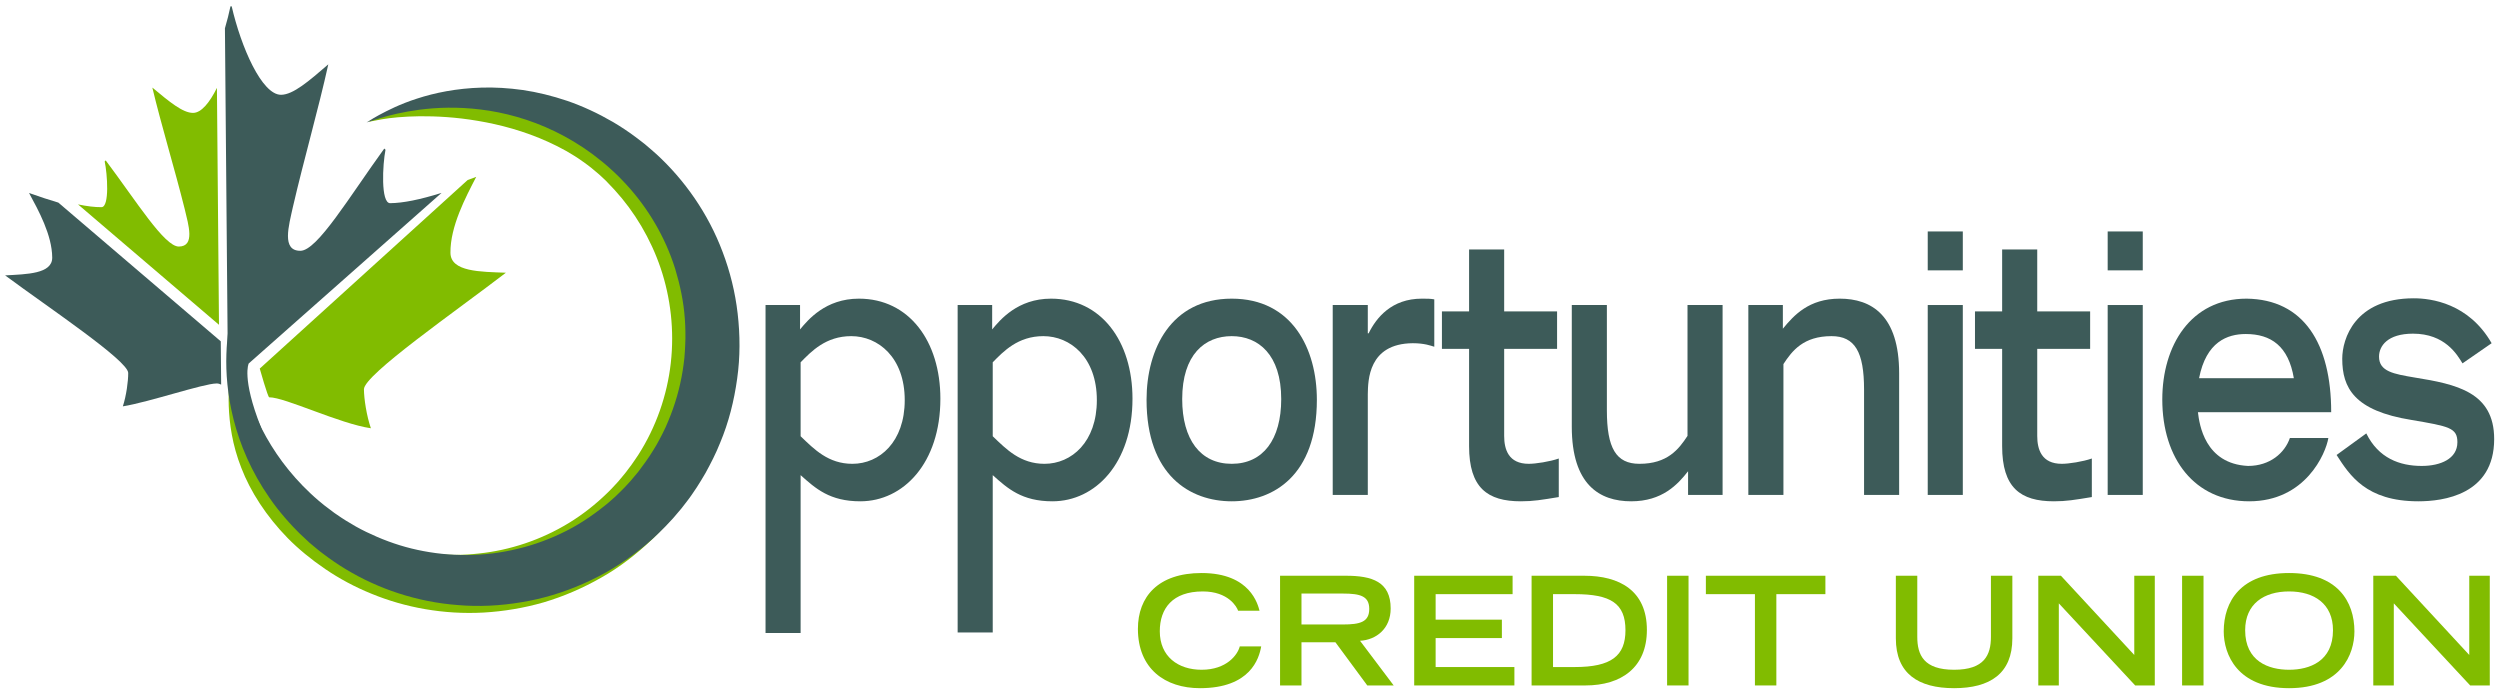 <?xml version="1.0" encoding="UTF-8" standalone="no"?>
<!DOCTYPE svg PUBLIC "-//W3C//DTD SVG 1.1//EN" "http://www.w3.org/Graphics/SVG/1.1/DTD/svg11.dtd">
<svg width="100%" height="100%" viewBox="0 0 1200 334" version="1.1" xmlns="http://www.w3.org/2000/svg" xmlns:xlink="http://www.w3.org/1999/xlink" xml:space="preserve" xmlns:serif="http://www.serif.com/" style="fill-rule:evenodd;clip-rule:evenodd;stroke-linejoin:round;stroke-miterlimit:2;">
    <rect id="Artboard1" x="0" y="0" width="1199.66" height="333.356" style="fill:none;"/>
    <g id="Artboard11" serif:id="Artboard1">
        <g id="Layer-1" serif:id="Layer 1" transform="matrix(1,0,0,1,-7.325,-212.693)">
            <g transform="matrix(1,0,0,1,119.133,384.377)">
                <path d="M0,-2.462C0,-2.462 0.393,-0.193 1.129,4.062C1.901,8.284 3.059,14.484 5.262,21.945C7.451,29.395 10.855,38.078 16.468,46.699C17.867,48.854 19.404,51.004 21.104,53.119C22.754,55.264 24.582,57.367 26.545,59.438C30.487,63.564 34.95,67.596 39.979,71.393C45.24,75.411 50.223,78.779 56.183,81.967C62.056,85.078 68.362,87.768 75.028,89.856C88.368,93.945 103.171,95.734 118.1,93.988C133.02,92.426 147.967,87.447 161.244,79.348C167.879,75.292 174.074,70.434 179.702,64.938C181.137,63.592 182.474,62.143 183.8,60.682L184.806,59.596L184.932,59.46C185.203,59.148 184.701,59.736 184.804,59.613L185.077,59.285L185.623,58.63L187.809,56.008C188.621,55.073 189.065,54.404 189.622,53.662L191.267,51.483C192.366,49.883 193.534,48.265 194.595,46.613C203.093,33.331 208.43,18.083 210.171,2.559C211.932,-12.967 210.119,-28.682 205.31,-42.948C200.465,-57.21 192.761,-70.043 183.251,-80.464C182.071,-81.775 180.828,-83.013 179.632,-84.288L179.406,-84.525L179.293,-84.644C179.351,-84.6 179.003,-84.91 179.394,-84.575L178.867,-85.07L177.817,-86.058C177.145,-86.677 176.36,-87.457 175.788,-87.937C173.538,-89.922 170.872,-92.095 168.181,-93.975C162.835,-97.852 157.09,-100.961 151.333,-103.578C139.795,-108.825 128.126,-111.884 117.587,-113.666C107.023,-115.467 97.537,-115.941 89.707,-115.884C81.874,-115.783 75.665,-115.15 71.469,-114.42C67.268,-113.705 65.025,-113.125 65.025,-113.125C65.025,-113.125 65.529,-113.403 66.506,-113.941C67.483,-114.489 68.959,-115.259 70.948,-116.139C74.925,-117.868 80.927,-120.264 88.93,-122.112C96.916,-123.996 106.866,-125.53 118.468,-125.701C130.053,-125.858 143.338,-124.67 157.527,-120.577C164.608,-118.525 171.883,-115.683 179.087,-111.822C179.986,-111.335 180.89,-110.845 181.797,-110.354C182.679,-109.813 183.566,-109.269 184.456,-108.724C186.214,-107.696 188.09,-106.33 189.934,-105.063C190.885,-104.404 191.512,-103.893 192.322,-103.297L193.475,-102.431L194.054,-101.996L194.877,-101.3C196.488,-99.924 198.149,-98.571 199.752,-97.129C212.534,-85.564 223.7,-70.379 230.961,-52.655C231.94,-50.469 232.673,-48.18 233.537,-45.923C234.327,-43.643 235.035,-41.322 235.744,-38.992C236.989,-34.287 238.115,-29.499 238.851,-24.608C240.364,-14.846 240.982,-4.749 240.071,5.352C239.224,15.446 237.275,25.566 234.06,35.351C230.753,45.101 226.291,54.512 220.797,63.275C219.417,65.467 217.948,67.571 216.473,69.728L213.989,72.992C213.163,74.059 212.274,75.238 211.582,76.013L209.372,78.614L208.819,79.264L208.543,79.589L208.131,80.058L207.966,80.234L206.646,81.644C204.897,83.533 203.127,85.397 201.241,87.15C193.822,94.261 185.643,100.594 176.778,105.585C167.952,110.627 158.644,114.633 149.128,117.455C139.588,120.203 129.881,121.79 120.309,122.344C101.139,123.396 82.559,119.921 66.499,113.308C58.445,110.044 50.997,106.013 44.297,101.446C37.671,96.964 31.272,91.688 26.314,86.631C15.958,76.035 8.376,64.205 4.051,52.962C-0.403,41.725 -1.707,31.349 -2.017,23.094C-2.28,14.788 -1.51,8.42 -0.988,4.113C-0.732,1.961 -0.468,0.314 -0.28,-0.788C-0.095,-1.892 0,-2.462 0,-2.462" style="fill:rgb(129,188,0);fill-rule:nonzero;"/>
            </g>
            <g transform="matrix(1,0,0,1,120.167,402.309)">
                <path d="M0,-46.072C0,-46.072 -0.024,-45.467 -0.069,-44.294C-0.14,-43.122 -0.145,-41.373 -0.189,-39.133C-0.248,-34.634 0.048,-28.023 1.253,-19.851C2.495,-11.691 4.84,-1.947 9.203,8.419C13.551,18.765 19.974,29.719 28.962,39.787C31.205,42.303 33.591,44.772 36.139,47.155C37.398,48.36 38.729,49.513 40.067,50.673C40.734,51.255 41.44,51.801 42.127,52.37L43.166,53.218C42.866,52.956 43.167,53.208 43.137,53.178L43.283,53.288L43.574,53.508L44.156,53.947C44.934,54.534 45.716,55.124 46.5,55.716L47.679,56.606L48.77,57.347C50.258,58.311 51.57,59.334 53.204,60.28C56.331,62.235 59.581,64.083 62.981,65.72C69.769,69.011 77.003,71.777 84.628,73.653C92.246,75.528 100.204,76.613 108.296,76.782C124.474,77.147 141.177,73.723 156.33,66.501C163.952,62.975 171.025,58.268 177.617,52.973C179.309,51.699 180.813,50.193 182.43,48.823C183.953,47.347 185.5,45.89 186.964,44.349L189.128,42.004L189.67,41.419L189.942,41.126C189.538,41.598 189.913,41.158 189.86,41.218L190.005,41.045L191.161,39.659L193.474,36.887L195.264,34.484C196.462,32.978 197.668,31.132 198.874,29.405C200.055,27.642 201.137,25.815 202.237,24.003C204.291,20.296 206.291,16.549 207.865,12.62C211.161,4.829 213.504,-3.337 214.84,-11.625C215.232,-13.689 215.375,-15.784 215.668,-17.857C215.784,-19.944 216.04,-22.024 216.06,-24.109C216.143,-26.192 216.219,-28.273 216.149,-30.35C216.169,-32.43 216,-34.496 215.881,-36.561C215.308,-44.822 213.578,-52.88 211.234,-60.609C206.394,-76.051 198.077,-89.832 187.877,-100.957C186.611,-102.358 185.263,-103.668 183.974,-105.024C182.89,-106.101 181.034,-107.842 179.793,-108.932C177.231,-111.267 174.237,-113.59 171.403,-115.747C165.615,-120.027 159.574,-123.593 153.512,-126.543C141.363,-132.432 129.091,-135.677 117.958,-137.035C106.809,-138.427 96.802,-138.029 88.625,-136.964C80.438,-135.887 74.03,-134.264 69.722,-132.961C67.563,-132.315 65.909,-131.783 64.803,-131.397C63.69,-131.025 63.115,-130.832 63.115,-130.832C63.115,-130.832 63.629,-131.152 64.626,-131.771C65.623,-132.395 67.099,-133.339 69.115,-134.409C73.133,-136.552 79.152,-139.683 87.415,-142.313C95.643,-144.995 106.122,-147.225 118.439,-147.569C124.591,-147.753 131.18,-147.376 138.089,-146.411C144.988,-145.397 152.171,-143.655 159.491,-141.181C166.792,-138.661 174.16,-135.258 181.419,-131.04C185.062,-128.88 188.527,-126.611 192.2,-123.868C193.162,-123.18 193.906,-122.582 194.715,-121.957L195.917,-121.023L196.52,-120.554L196.671,-120.437L196.966,-120.186L197.282,-119.917C198.954,-118.468 200.687,-117.053 202.345,-115.529C215.587,-103.349 227.051,-87.3 234.052,-68.584C237.584,-59.257 240.067,-49.315 241.238,-39.071C242.417,-28.835 242.488,-18.287 240.991,-7.826C239.553,2.628 236.968,13.076 232.806,22.967C230.836,27.956 228.372,32.743 225.789,37.457C224.425,39.772 223.062,42.096 221.587,44.343C220.057,46.576 218.665,48.789 216.865,51.056L214.282,54.398L210.778,58.526L210.257,59.132L209.913,59.5L209.226,60.235L206.47,63.169C204.605,65.096 202.642,66.932 200.693,68.771C198.646,70.506 196.705,72.361 194.562,73.974C186.198,80.672 176.977,86.231 167.306,90.484C157.655,94.79 147.552,97.822 137.371,99.465C127.207,101.173 116.983,101.681 107.046,100.825C87.14,99.36 68.52,92.931 53.113,83.592C49.249,81.271 45.599,78.734 42.131,76.095C40.388,74.855 38.649,73.291 36.945,71.918L35.683,70.861L34.604,69.851L32.462,67.844L31.224,66.696L30.123,65.585C29.397,64.841 28.655,64.122 27.954,63.367C26.549,61.861 25.164,60.367 23.86,58.825C21.23,55.766 18.778,52.66 16.598,49.467C7.737,36.778 2.285,23.621 -0.727,11.716C-3.746,-0.22 -4.464,-10.894 -4.176,-19.534C-3.924,-28.193 -2.672,-34.845 -1.736,-39.306C-1.247,-41.548 -0.8,-43.229 -0.475,-44.357C-0.162,-45.488 0,-46.072 0,-46.072" style="fill:rgb(61,91,89);fill-rule:nonzero;"/>
            </g>
            <g transform="matrix(1,0,0,1,113.479,315.783)">
                <path d="M0,81.513C-0.688,81.162 -1.415,80.968 -2.172,80.973C-8.578,81.029 -34.386,89.88 -47.188,91.96C-45.505,86.775 -44.581,79.858 -44.615,75.919C-44.663,69.999 -83.351,44.203 -103.695,29.095C-93.346,28.513 -81.018,28.407 -81.088,20.519C-81.181,9.671 -87.693,-2.109 -92.204,-10.447C-87.039,-8.618 -82.367,-7.084 -78.149,-5.842L-0.182,60.747L0,81.513Z" style="fill:rgb(61,91,89);fill-rule:nonzero;"/>
            </g>
            <g transform="matrix(1,0,0,1,44.765,312.521)">
                <path d="M0,-1.719C4.383,-0.805 8.107,-0.361 11.273,-0.389C15.22,-0.42 14.09,-16.434 12.808,-22.339L13.298,-22.841C28.01,-3.243 41.515,18.581 48.416,18.519C56.306,18.451 53.012,8.128 51.218,0.499C46.364,-18.934 40.025,-39.586 35.68,-57.796C43.869,-50.962 50.325,-45.595 55.258,-45.636C59.196,-45.67 63.208,-50.612 66.687,-57.648L67.672,56.077L0,-1.719Z" style="fill:rgb(129,188,0);fill-rule:nonzero;"/>
            </g>
            <g transform="matrix(1,0,0,1,132.004,326.238)">
                <path d="M0,63.372L99.791,-27.136L103.904,-28.646C98.803,-18.803 91.425,-4.892 91.536,7.79C91.615,17.012 106.032,16.888 118.143,17.36C94.66,35.443 49.949,66.39 50.009,73.313C50.048,77.927 51.273,85.982 53.341,92.018C38.327,89.845 12.047,77.101 4.552,77.165C3.88,77.17 0,63.372 0,63.372" style="fill:rgb(129,188,0);fill-rule:nonzero;"/>
            </g>
            <g transform="matrix(1,0,0,1,116.763,260.723)">
                <path d="M0,135.241L-1.471,-34.464C-0.431,-37.982 0.463,-41.544 1.192,-44.995L1.77,-44.999C6.262,-25.43 16.265,-2.448 25.493,-2.529C31.26,-2.578 38.702,-8.986 48.145,-17.142C43.428,4.236 36.43,28.513 31.148,51.339C29.207,60.289 25.566,72.431 34.788,72.35C42.865,72.281 58.209,46.489 75.019,23.274L75.603,23.847C74.218,30.784 73.23,49.533 77.842,49.494C84.066,49.44 92.111,47.792 102.509,44.559L9.936,126.45C9.936,126.45 6.499,133.429 15.74,156.834C24.98,180.24 0,135.241 0,135.241" style="fill:rgb(61,91,89);fill-rule:nonzero;"/>
            </g>
            <g transform="matrix(1,0,0,1,391.621,450.492)">
                <path d="M0,-28.409C6.518,-22.126 13.309,-15.168 24.851,-15.168C37.889,-15.168 49.975,-25.692 49.975,-45.725C49.975,-66.266 37.21,-76.451 24.309,-76.451C12.087,-76.451 5.161,-69.151 0,-63.889L0,-28.409ZM-16.838,-91.39L-0.271,-91.39L-0.271,-79.677C3.531,-84.26 11.952,-94.446 27.975,-94.446C52.012,-94.446 67.087,-74.075 67.087,-46.403C67.087,-15.508 49.296,2.827 28.655,2.827C13.987,2.827 7.198,-3.285 0,-9.733L0,66.037L-16.838,66.037L-16.838,-91.39Z" style="fill:rgb(61,91,89);fill-rule:nonzero;"/>
            </g>
            <g transform="matrix(1,0,0,1,483.835,450.249)">
                <path d="M0,-28.166C6.518,-21.883 13.308,-14.925 24.852,-14.925C37.888,-14.925 49.976,-25.449 49.976,-45.482C49.976,-66.023 37.209,-76.208 24.309,-76.208C12.087,-76.208 5.161,-68.908 0,-63.646L0,-28.166ZM-16.84,-91.147L-0.272,-91.147L-0.272,-79.434C3.531,-84.017 11.951,-94.203 27.974,-94.203C52.012,-94.203 67.085,-73.832 67.085,-46.16C67.085,-15.265 49.296,3.07 28.654,3.07C13.987,3.07 7.198,-3.042 0,-9.49L0,66.037L-16.84,66.037L-16.84,-91.147Z" style="fill:rgb(61,91,89);fill-rule:nonzero;"/>
            </g>
            <g transform="matrix(1,0,0,1,622.31,405.108)">
                <path d="M0,-0.851C0,-22.241 -11,-31.067 -23.765,-31.067C-36.666,-31.067 -47.53,-22.241 -47.53,-0.851C-47.53,18.504 -38.838,30.215 -23.765,30.215C-8.692,30.215 0,18.504 0,-0.851M-64.64,-0.512C-64.64,-24.957 -52.826,-49.062 -23.765,-49.062C5.297,-49.062 17.111,-24.957 17.111,-0.512C17.111,35.818 -3.803,48.211 -23.765,48.211C-43.727,48.211 -64.64,35.818 -64.64,-0.512" style="fill:rgb(61,91,89);fill-rule:nonzero;"/>
            </g>
            <g transform="matrix(1,0,0,1,647.03,447.207)">
                <path d="M0,-88.105L16.84,-88.105L16.84,-74.524L17.246,-74.524C20.915,-81.994 28.248,-91.161 42.778,-91.161C45.223,-91.161 46.988,-91.161 48.753,-90.823L48.753,-68.073C47.123,-68.583 44.001,-69.77 38.433,-69.77C16.977,-69.601 16.977,-51.777 16.84,-45.325L16.84,3.056L0,3.056L0,-88.105Z" style="fill:rgb(61,91,89);fill-rule:nonzero;"/>
            </g>
            <g transform="matrix(1,0,0,1,699.449,423.61)">
                <path d="M0,-61.453L13.036,-61.453L13.036,-91.162L29.876,-91.162L29.876,-61.453L55.273,-61.453L55.273,-43.459L29.876,-43.459L29.876,-1.696C29.876,4.755 31.914,11.713 41.691,11.713C44.951,11.713 51.743,10.696 56.088,9.167L56.088,27.672C47.802,29.031 43.866,29.709 37.889,29.709C21.865,29.709 13.036,23.258 13.036,3.225L13.036,-43.459L0,-43.459L0,-61.453Z" style="fill:rgb(61,91,89);fill-rule:nonzero;"/>
            </g>
            <g transform="matrix(1,0,0,1,834.168,362.158)">
                <path d="M0,88.104L-16.568,88.104L-16.568,76.732C-21.591,83.184 -29.061,91.161 -43.865,91.161C-59.072,91.161 -72.384,83.184 -72.384,55.341L-72.384,-3.057L-55.542,-3.057L-55.542,47.531C-55.542,65.526 -51.196,73.165 -39.924,73.165C-26.481,73.165 -21.05,66.207 -16.84,59.756L-16.84,-3.057L0,-3.057L0,88.104Z" style="fill:rgb(61,91,89);fill-rule:nonzero;"/>
            </g>
            <g transform="matrix(1,0,0,1,846.529,447.207)">
                <path d="M0,-88.105L16.57,-88.105L16.57,-76.732C21.865,-83.182 29.065,-91.161 43.866,-91.161C59.074,-91.161 72.384,-83.182 72.384,-55.342L72.384,3.056L55.544,3.056L55.544,-47.532C55.544,-65.527 51.198,-73.166 39.926,-73.166C26.483,-73.166 21.05,-66.207 16.842,-59.755L16.842,3.056L0,3.056L0,-88.105Z" style="fill:rgb(61,91,89);fill-rule:nonzero;"/>
            </g>
            <g transform="matrix(1,0,0,1,0,-17.946)">
                <path d="M932.636,377.048L949.474,377.048L949.474,468.209L932.636,468.209L932.636,377.048ZM932.636,341.737L949.474,341.737L949.474,360.411L932.636,360.411L932.636,341.737Z" style="fill:rgb(61,91,89);fill-rule:nonzero;"/>
            </g>
            <g transform="matrix(1,0,0,1,955.317,423.61)">
                <path d="M0,-61.453L13.036,-61.453L13.036,-91.162L29.88,-91.162L29.88,-61.453L55.273,-61.453L55.273,-43.459L29.88,-43.459L29.88,-1.696C29.88,4.755 31.915,11.713 41.691,11.713C44.951,11.713 51.743,10.696 56.088,9.167L56.088,27.672C47.803,29.031 43.866,29.709 37.89,29.709C21.867,29.709 13.036,23.258 13.036,3.225L13.036,-43.459L0,-43.459L0,-61.453Z" style="fill:rgb(61,91,89);fill-rule:nonzero;"/>
            </g>
            <g transform="matrix(1,0,0,1,0,-17.946)">
                <path d="M1019.01,377.048L1035.85,377.048L1035.85,468.209L1019.01,468.209L1019.01,377.048ZM1019.01,341.737L1035.85,341.737L1035.85,360.411L1019.01,360.411L1019.01,341.737Z" style="fill:rgb(61,91,89);fill-rule:nonzero;"/>
            </g>
            <g transform="matrix(1,0,0,1,1108.37,415.123)">
                <path d="M0,-20.881C-2.578,-36.329 -11,-42.101 -23.084,-42.101C-31.913,-42.101 -42.097,-38.367 -45.492,-20.881L0,-20.881ZM16.568,7.808C15.347,15.279 5.57,38.196 -21.456,38.196C-47.529,38.196 -63.147,17.825 -63.147,-10.695C-63.147,-36.499 -49.566,-59.077 -22.678,-59.077C4.755,-58.739 17.926,-37.517 17.926,-4.585L-46.036,-4.585C-45.358,1.188 -42.778,20.2 -22,21.22C-11.406,21.22 -4.345,14.941 -1.9,7.808L16.568,7.808Z" style="fill:rgb(61,91,89);fill-rule:nonzero;"/>
            </g>
            <g transform="matrix(1,0,0,1,1189.32,422.084)">
                <path d="M0,-34.973C-2.58,-39.217 -8.42,-49.232 -23.766,-49.232C-35.988,-49.232 -40.061,-43.29 -40.061,-38.197C-40.061,-31.068 -32.999,-29.879 -22.951,-28.181C-2.988,-24.956 15.208,-21.221 15.208,1.357C15.208,28.178 -9.372,31.235 -21.184,31.235C-46.309,31.235 -54.186,18.674 -60.432,8.996L-46.173,-1.358C-40.333,10.525 -30.15,14.259 -19.555,14.259C-10.591,14.259 -2.445,10.864 -2.445,2.886C-2.445,-4.076 -6.52,-4.753 -24.445,-7.809C-52.012,-12.224 -57.716,-23.258 -57.716,-37.179C-57.716,-46.686 -51.741,-66.208 -23.358,-66.208C-15.075,-66.208 2.987,-63.832 13.988,-44.648L0,-34.973Z" style="fill:rgb(61,91,89);fill-rule:nonzero;"/>
            </g>
            <g transform="matrix(1,0,0,1,612.703,507.813)">
                <path d="M0,15.139C-1.016,21.004 -5.215,35.205 -29.41,35.205C-46.07,35.205 -59.182,25.932 -59.182,6.732C-59.182,-8.622 -49.548,-20.066 -28.613,-20.066C-5.07,-20.066 -1.594,-4.782 -0.798,-1.959L-11.082,-1.959C-11.663,-3.768 -15.721,-11.23 -28.033,-11.23C-42.593,-11.23 -48.677,-3.046 -48.677,7.893C-48.677,19.989 -39.914,26.363 -28.613,26.363C-16.589,26.363 -11.3,19.193 -10.287,15.139L0,15.139Z" style="fill:rgb(129,188,0);fill-rule:nonzero;"/>
            </g>
            <g transform="matrix(1,0,0,1,651.882,518.313)">
                <path d="M0,-5.867C8.403,-5.867 12.677,-7.098 12.677,-13.328C12.677,-19.483 8.403,-20.716 0,-20.716L-19.847,-20.716L-19.847,-5.867L0,-5.867ZM-30.131,-29.263L1.522,-29.263C13.981,-29.263 22.965,-26.44 22.965,-13.546C22.965,-3.838 16.012,1.523 8.26,1.956L24.412,23.396L11.735,23.396L-3.549,2.682L-19.847,2.682L-19.847,23.396L-30.131,23.396L-30.131,-29.263Z" style="fill:rgb(129,188,0);fill-rule:nonzero;"/>
            </g>
            <g transform="matrix(1,0,0,1,686.141,541.709)">
                <path d="M0,-52.659L47.227,-52.659L47.227,-43.825L10.285,-43.825L10.285,-31.581L42.084,-31.581L42.084,-22.743L10.285,-22.743L10.285,-8.835L48.095,-8.835L48.095,0L0,0L0,-52.659Z" style="fill:rgb(129,188,0);fill-rule:nonzero;"/>
            </g>
            <g transform="matrix(1,0,0,1,763.208,497.885)">
                <path d="M0,34.99C17.529,34.99 24.338,29.631 24.338,17.316C24.338,4.422 17.237,0 0,0L-10.432,0L-10.432,34.99L0,34.99ZM-20.719,-8.834L4.634,-8.834C21.295,-8.834 34.622,-1.809 34.622,17.17C34.622,35.133 22.456,43.824 5.069,43.824L-20.719,43.824L-20.719,-8.834Z" style="fill:rgb(129,188,0);fill-rule:nonzero;"/>
            </g>
            <g transform="matrix(1,0,0,1,0,238.759)">
                <rect x="807.533" y="250.291" width="10.287" height="52.659" style="fill:rgb(129,188,0);"/>
            </g>
            <g transform="matrix(1,0,0,1,849.689,532.875)">
                <path d="M0,-34.991L-23.544,-34.991L-23.544,-43.825L33.828,-43.825L33.828,-34.991L10.284,-34.991L10.284,8.834L0,8.834L0,-34.991Z" style="fill:rgb(129,188,0);fill-rule:nonzero;"/>
            </g>
            <g transform="matrix(1,0,0,1,973.254,512.958)">
                <path d="M0,6.153C0,23.103 -10.793,30.06 -27.959,30.06C-45.128,30.06 -55.92,23.103 -55.92,6.153L-55.92,-23.907L-45.633,-23.907L-45.633,5.429C-45.633,14.121 -42.519,21.218 -27.959,21.218C-13.401,21.218 -10.284,14.121 -10.284,5.429L-10.284,-23.907L0,-23.907L0,6.153Z" style="fill:rgb(129,188,0);fill-rule:nonzero;"/>
            </g>
            <g transform="matrix(1,0,0,1,985.707,541.709)">
                <path d="M0,-52.659L10.867,-52.659L46.07,-14.631L46.07,-52.659L55.921,-52.659L55.921,0L46.505,0L9.852,-39.402L9.852,0L0,0L0,-52.659Z" style="fill:rgb(129,188,0);fill-rule:nonzero;"/>
            </g>
            <g transform="matrix(1,0,0,1,0,238.759)">
                <rect x="1054.73" y="250.291" width="10.284" height="52.659" style="fill:rgb(129,188,0);"/>
            </g>
            <g transform="matrix(1,0,0,1,1127.16,515.564)">
                <path d="M0,-0.363C0,-13.042 -9.054,-18.981 -21.078,-18.981C-33.104,-18.981 -42.158,-13.042 -42.158,-0.363C-42.158,14.558 -30.929,18.612 -21.078,18.612C-11.226,18.612 0,14.558 0,-0.363M-21.078,-27.817C2.101,-27.817 10.287,-14.201 10.287,0.215C10.287,11.154 3.839,27.454 -21.078,27.454C-45.996,27.454 -52.444,11.154 -52.444,0.215C-52.444,-14.201 -44.256,-27.817 -21.078,-27.817" style="fill:rgb(129,188,0);fill-rule:nonzero;"/>
            </g>
            <g transform="matrix(1,0,0,1,1146.5,541.709)">
                <path d="M0,-52.659L10.865,-52.659L46.07,-14.631L46.07,-52.659L55.922,-52.659L55.922,0L46.505,0L9.852,-39.402L9.852,0L0,0L0,-52.659Z" style="fill:rgb(129,188,0);fill-rule:nonzero;"/>
            </g>
        </g>
    </g>
</svg>
